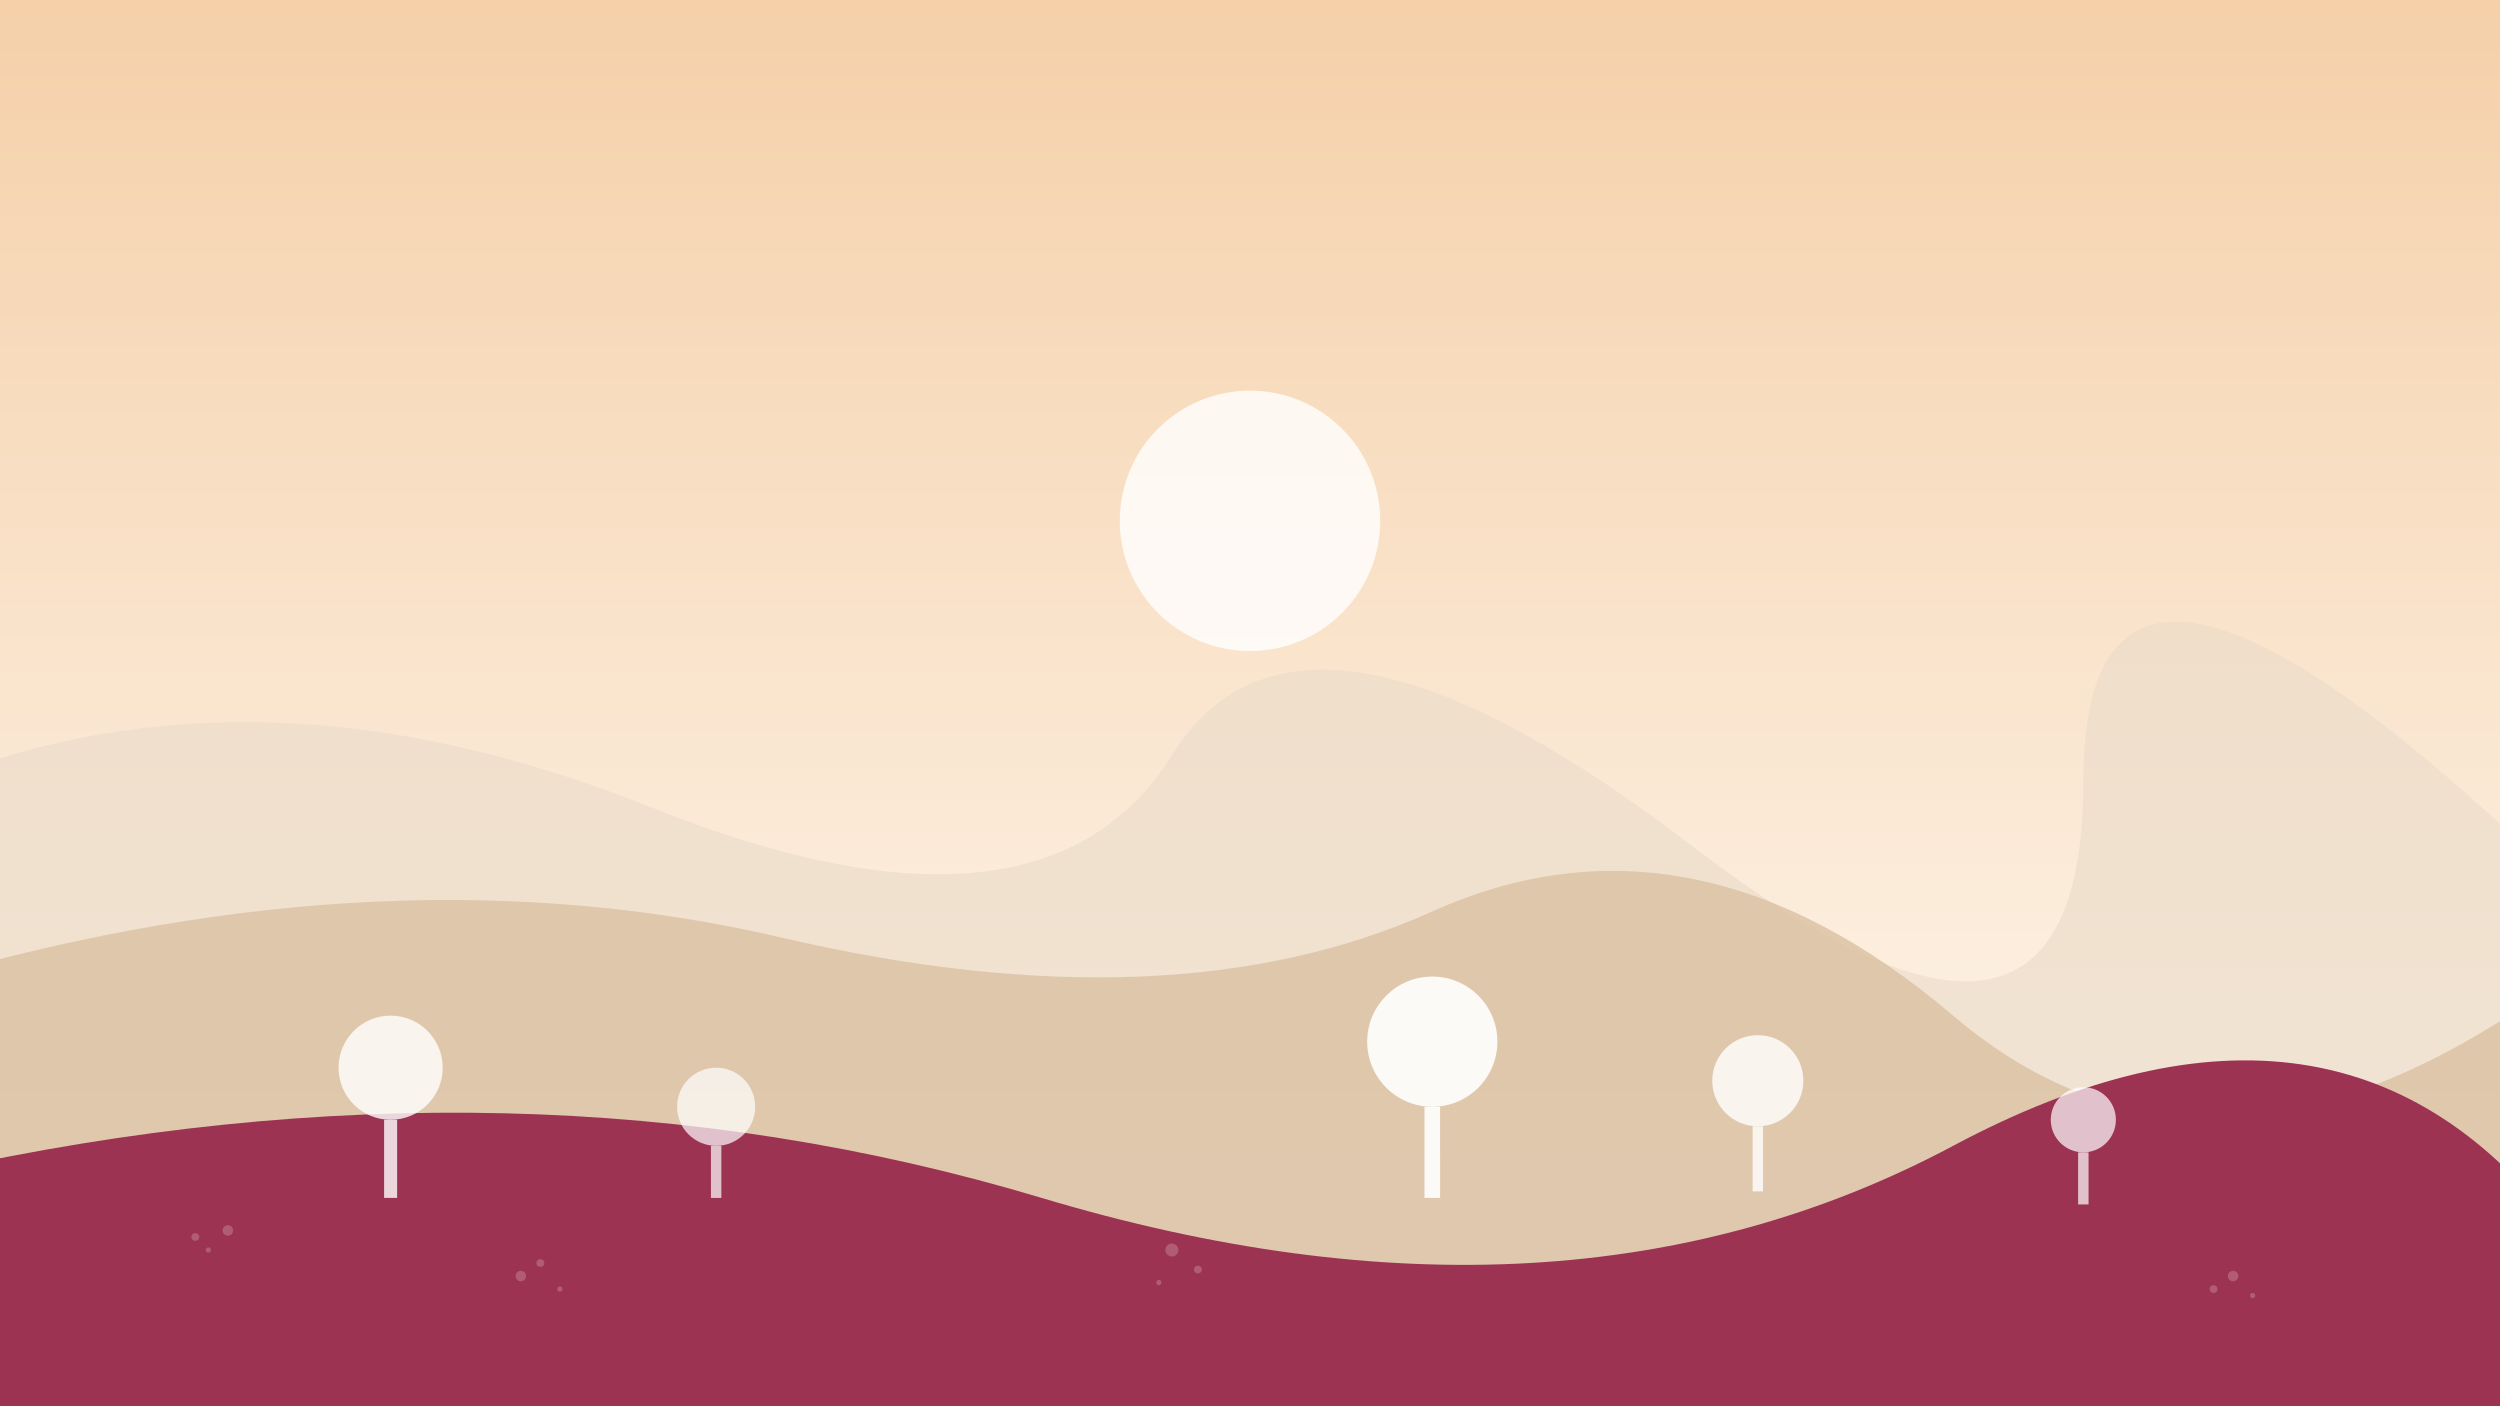 <svg xmlns="http://www.w3.org/2000/svg" viewBox="0 0 1920 1080" width="1920" height="1080">
  <defs>
    <linearGradient id="skyGradient" x1="0%" y1="0%" x2="0%" y2="100%">
      <stop offset="0%" style="stop-color:#F5D0A9;stop-opacity:1" />
      <stop offset="100%" style="stop-color:#FFFBF5;stop-opacity:1" />
    </linearGradient>
    <filter id="shadow" x="-20%" y="-20%" width="140%" height="140%">
      <feDropShadow dx="0" dy="4" stdDeviation="4" flood-color="#000000" flood-opacity="0.1"/>
    </filter>
  </defs>
  
  <!-- Sky background -->
  <rect width="1920" height="1080" fill="url(#skyGradient)" />

  <!-- Sun -->
  <circle cx="960" cy="400" r="100" fill="#FFFFFF" opacity="0.8"/>

  <!-- Far hills -->
  <path d="M -50,600 Q 200,500 500,620 T 900,580 T 1300,650 T 1600,600 T 1970,680 V 1080 H -50 Z" fill="#EADBC8" opacity="0.6"/>
  
  <!-- Middle hills -->
  <path d="M -50,750 Q 300,650 600,720 T 1100,700 T 1500,780 T 1970,750 V 1080 H -50 Z" fill="#DAC0A3" opacity="0.8"/>
  
  <!-- Foreground landscape -->
  <path d="M -50,900 Q 400,800 800,920 T 1500,880 T 1970,950 V 1080 H -50 Z" fill="#9C3353" />
  
  <!-- Stylized trees -->
  <g filter="url(#shadow)">
    <circle cx="300" cy="820" r="40" fill="#FFFFFF" opacity="0.8"/>
    <rect x="295" y="860" width="10" height="60" fill="#FFFFFF" opacity="0.8"/>
    
    <circle cx="550" cy="850" r="30" fill="#FFFFFF" opacity="0.7"/>
    <rect x="546" y="880" width="8" height="40" fill="#FFFFFF" opacity="0.7"/>

    <circle cx="1100" cy="800" r="50" fill="#FFFFFF" opacity="0.9"/>
    <rect x="1094" y="850" width="12" height="70" fill="#FFFFFF" opacity="0.9"/>
    
    <circle cx="1350" cy="830" r="35" fill="#FFFFFF" opacity="0.8"/>
    <rect x="1346" y="865" width="8" height="50" fill="#FFFFFF" opacity="0.8"/>

    <circle cx="1600" cy="860" r="25" fill="#FFFFFF" opacity="0.7"/>
    <rect x="1596" y="885" width="8" height="40" fill="#FFFFFF" opacity="0.7"/>
  </g>
  
  <!-- Subtle dots representing community -->
  <g fill="#FFFFFF" opacity="0.2">
    <circle cx="150" cy="950" r="3"/> <circle cx="160" cy="960" r="2"/> <circle cx="175" cy="945" r="4"/>
    <circle cx="400" cy="980" r="4"/> <circle cx="415" cy="970" r="3"/> <circle cx="430" cy="990" r="2"/>
    <circle cx="900" cy="960" r="5"/> <circle cx="920" cy="975" r="3"/> <circle cx="890" cy="985" r="2"/>
    <circle cx="1700" cy="990" r="3"/> <circle cx="1715" cy="980" r="4"/> <circle cx="1730" cy="995" r="2"/>
  </g>
</svg>

